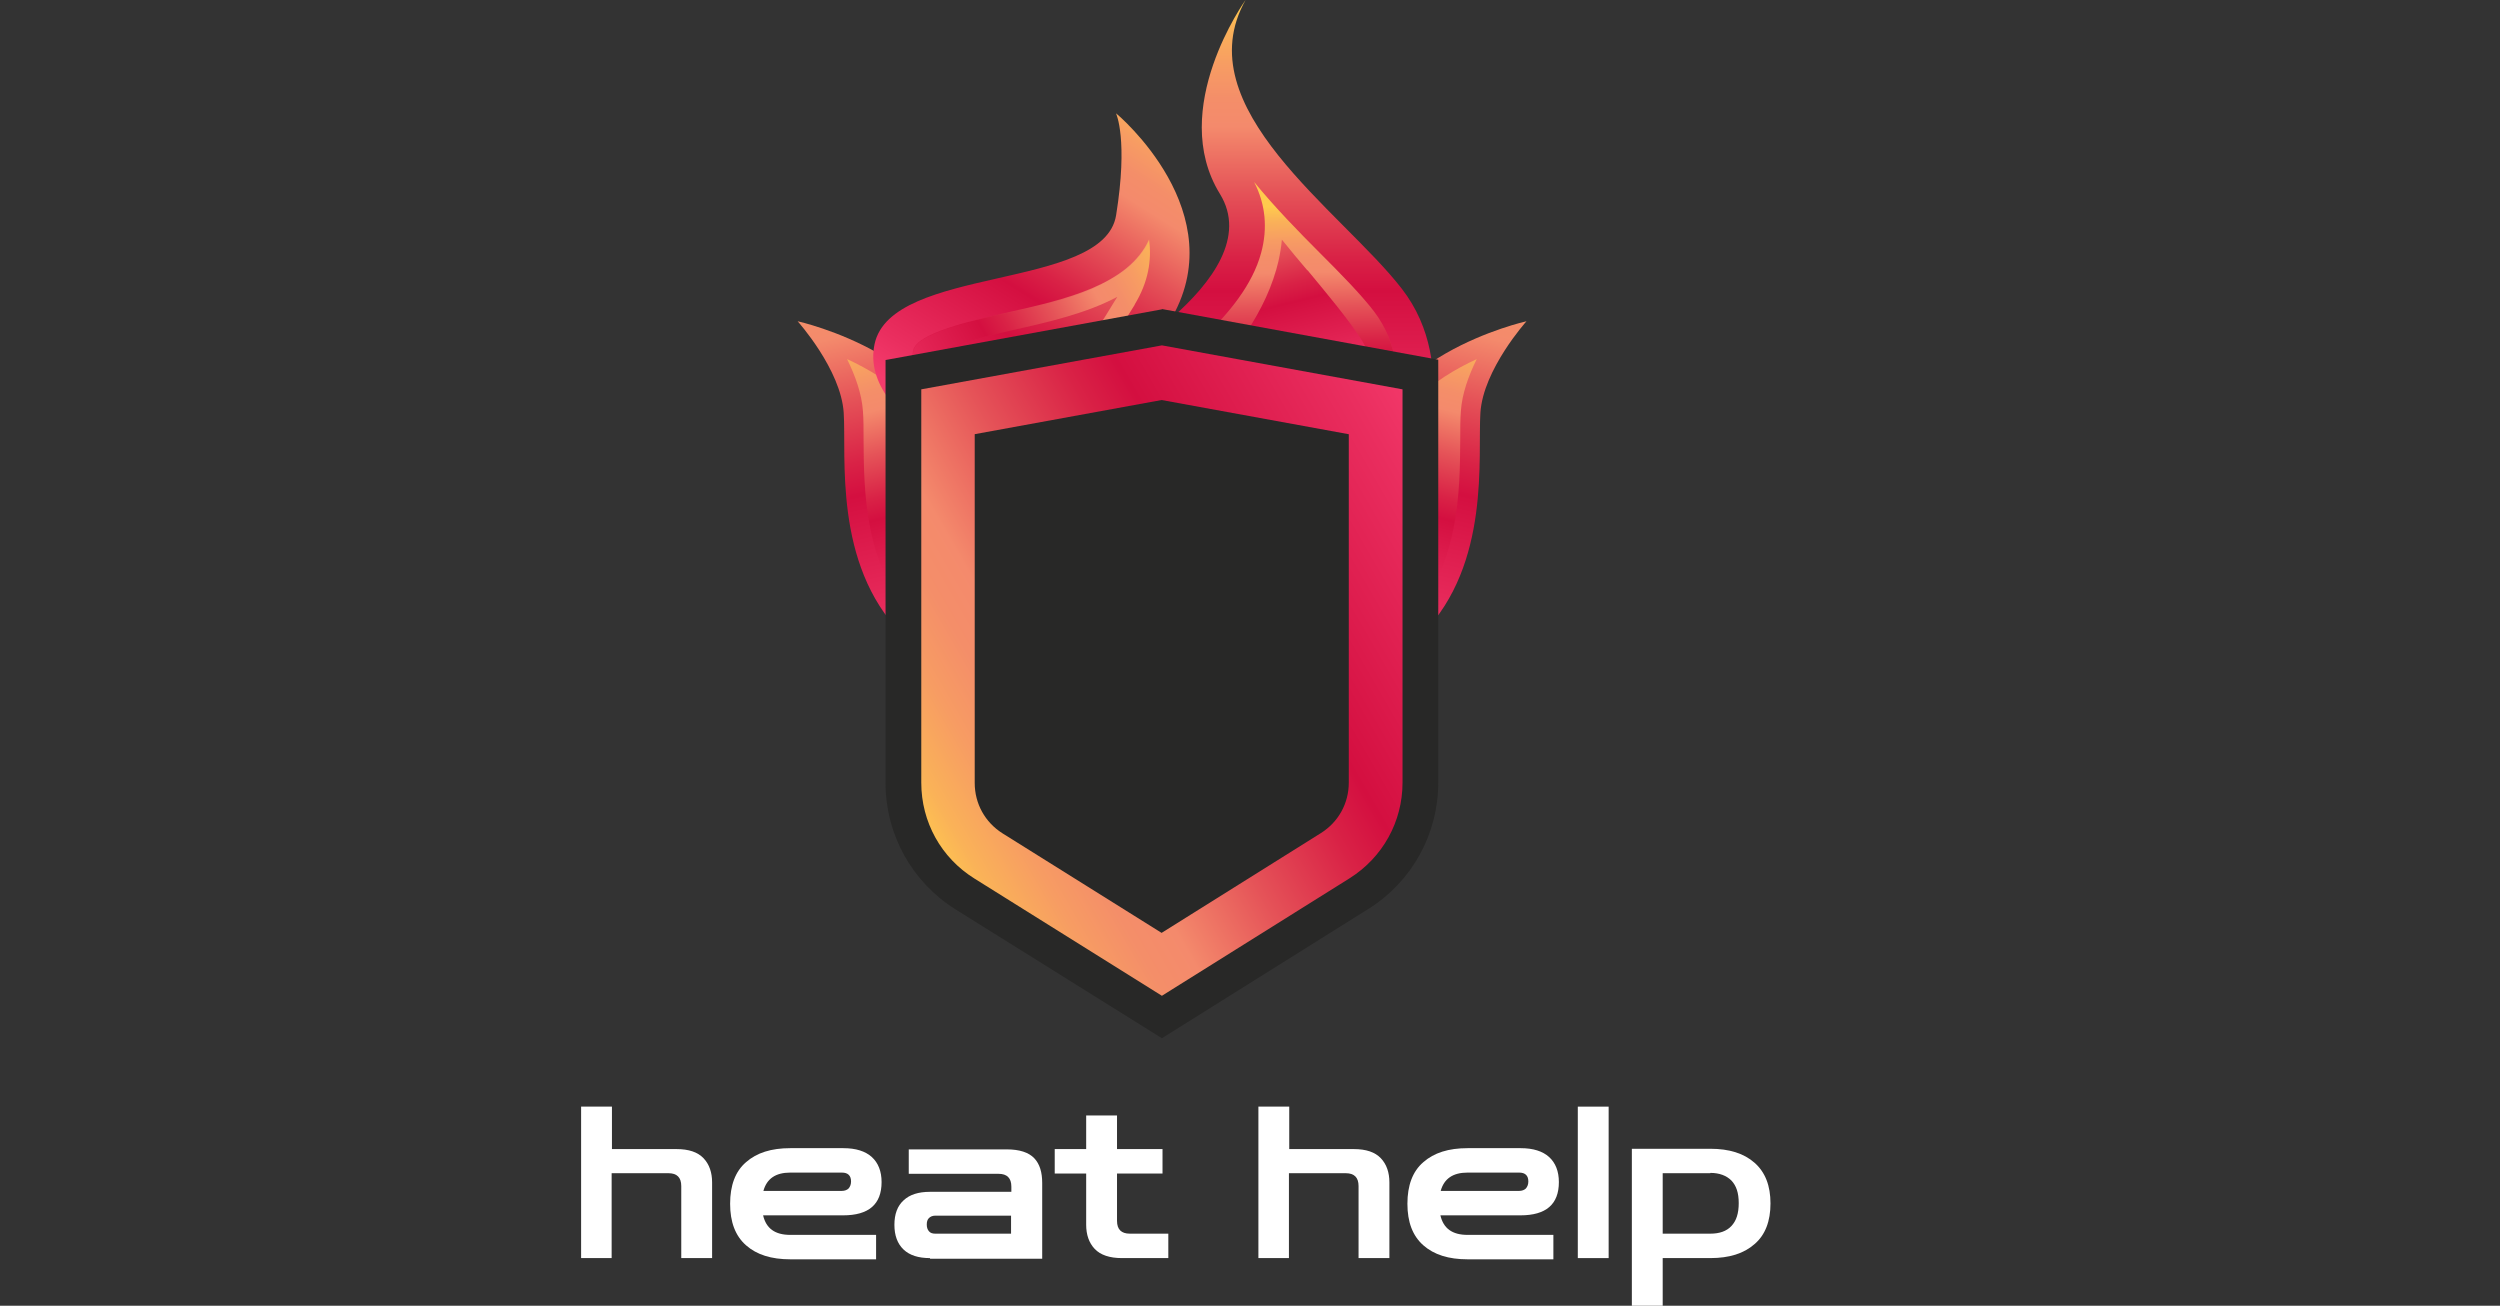<?xml version="1.0" encoding="UTF-8"?>
<svg id="color" xmlns="http://www.w3.org/2000/svg" xmlns:xlink="http://www.w3.org/1999/xlink" viewBox="0 0 81.87 42.76">
  <rect x="0" y="0" width="81.87" height="42.76" fill="#333333" stroke="none"/>
  <defs>
    <style>
      .cls-1 {
        fill: #282827;
      }

      .cls-2 {
        fill: url(#linear-gradient-2);
      }

      .cls-3 {
        fill: #fff;
      }

      .cls-4 {
        fill: url(#New_Gradient_Swatch-7);
      }

      .cls-5 {
        fill: url(#New_Gradient_Swatch-6);
      }

      .cls-6 {
        fill: url(#New_Gradient_Swatch);
      }

      .cls-7 {
        fill: url(#linear-gradient-6);
      }

      .cls-8 {
        fill: url(#New_Gradient_Swatch-5);
      }

      .cls-9 {
        fill: url(#New_Gradient_Swatch-8);
      }

      .cls-10 {
        fill: url(#New_Gradient_Swatch-4);
      }

      .cls-11 {
        fill: url(#New_Gradient_Swatch-3);
      }

      .cls-12 {
        fill: url(#linear-gradient-5);
      }

      .cls-13 {
        fill: url(#linear-gradient-3);
      }

      .cls-14 {
        fill: url(#linear-gradient);
      }

      .cls-15 {
        fill: url(#New_Gradient_Swatch-9);
      }

      .cls-16 {
        fill: url(#linear-gradient-4);
      }

      .cls-17 {
        fill: url(#New_Gradient_Swatch-2);
      }
    </style>
    <linearGradient id="New_Gradient_Swatch" data-name="New Gradient Swatch" x1="28.62" y1="15.2" x2="39.86" y2="8.76" gradientUnits="userSpaceOnUse">
      <stop offset="0" stop-color="#f43b6c"/>
      <stop offset=".1" stop-color="#ea2e5f"/>
      <stop offset=".38" stop-color="#d40f40"/>
      <stop offset=".45" stop-color="#d92246"/>
      <stop offset=".59" stop-color="#e55358"/>
      <stop offset=".73" stop-color="#f48a6c"/>
      <stop offset=".79" stop-color="#f48e69"/>
      <stop offset=".86" stop-color="#f79c63"/>
      <stop offset=".94" stop-color="#fab258"/>
      <stop offset="1" stop-color="#ffcb4d"/>
    </linearGradient>
    <linearGradient id="New_Gradient_Swatch-2" data-name="New Gradient Swatch" x1="29.63" y1="14.62" x2="39.03" y2="9.24" xlink:href="#New_Gradient_Swatch"/>
    <linearGradient id="New_Gradient_Swatch-3" data-name="New Gradient Swatch" x1="42.65" y1="15.95" x2="42.45" y2="6.06" xlink:href="#New_Gradient_Swatch"/>
    <linearGradient id="New_Gradient_Swatch-4" data-name="New Gradient Swatch" x1="42.63" y1="14.81" x2="42.46" y2="6.74" xlink:href="#New_Gradient_Swatch"/>
    <linearGradient id="New_Gradient_Swatch-5" data-name="New Gradient Swatch" x1="30.79" y1="21.41" x2="27.44" y2="6.92" xlink:href="#New_Gradient_Swatch"/>
    <linearGradient id="New_Gradient_Swatch-6" data-name="New Gradient Swatch" x1="30.74" y1="20.42" x2="28.27" y2="10.76" xlink:href="#New_Gradient_Swatch"/>
    <linearGradient id="New_Gradient_Swatch-7" data-name="New Gradient Swatch" x1="-36.18" y1="21.41" x2="-39.53" y2="6.92" gradientTransform="translate(9.14) rotate(-180) scale(1 -1)" xlink:href="#New_Gradient_Swatch"/>
    <linearGradient id="New_Gradient_Swatch-8" data-name="New Gradient Swatch" x1="-36.23" y1="20.42" x2="-38.7" y2="10.76" gradientTransform="translate(9.14) rotate(-180) scale(1 -1)" xlink:href="#New_Gradient_Swatch"/>
    <linearGradient id="linear-gradient" x1="32.31" y1="14.51" x2="39.08" y2="3.77" gradientUnits="userSpaceOnUse">
      <stop offset="0" stop-color="#f43b6c"/>
      <stop offset=".1" stop-color="#ea2e5f"/>
      <stop offset=".38" stop-color="#d40f40"/>
      <stop offset=".45" stop-color="#d92246"/>
      <stop offset=".59" stop-color="#e55358"/>
      <stop offset=".73" stop-color="#f48a6c"/>
      <stop offset=".79" stop-color="#f48e69"/>
      <stop offset=".86" stop-color="#f79c63"/>
      <stop offset=".94" stop-color="#fab258"/>
      <stop offset="1" stop-color="#ffcb4d"/>
    </linearGradient>
    <linearGradient id="New_Gradient_Swatch-9" data-name="New Gradient Swatch" x1="30.79" y1="15.48" x2="37.41" y2="4" xlink:href="#New_Gradient_Swatch"/>
    <linearGradient id="linear-gradient-2" x1="35.12" y1="12.8" x2="46.55" y2="12.8" gradientUnits="userSpaceOnUse">
      <stop offset="0" stop-color="#ee4036"/>
      <stop offset=".32" stop-color="#f05a28"/>
      <stop offset="1" stop-color="#ec1c24"/>
    </linearGradient>
    <linearGradient id="linear-gradient-3" x1="40.37" x2="44.78" xlink:href="#linear-gradient-2"/>
    <linearGradient id="linear-gradient-4" x1="41.22" y1="15.36" x2="41.22" y2="0" gradientUnits="userSpaceOnUse">
      <stop offset="0" stop-color="#f43b6c"/>
      <stop offset=".1" stop-color="#ea2e5f"/>
      <stop offset=".38" stop-color="#d40f40"/>
      <stop offset=".45" stop-color="#d92246"/>
      <stop offset=".59" stop-color="#e55358"/>
      <stop offset=".73" stop-color="#f48a6c"/>
      <stop offset=".79" stop-color="#f48e69"/>
      <stop offset=".86" stop-color="#f79c63"/>
      <stop offset=".94" stop-color="#fab258"/>
      <stop offset="1" stop-color="#ffcb4d"/>
    </linearGradient>
    <linearGradient id="linear-gradient-5" x1="43.26" y1="13.07" x2="41.2" y2="4.63" gradientUnits="userSpaceOnUse">
      <stop offset="0" stop-color="#f43b6c"/>
      <stop offset=".1" stop-color="#ea2e5f"/>
      <stop offset=".38" stop-color="#d40f40"/>
      <stop offset=".45" stop-color="#d92246"/>
      <stop offset=".59" stop-color="#e55358"/>
      <stop offset=".73" stop-color="#f48a6c"/>
      <stop offset=".79" stop-color="#f48e69"/>
      <stop offset=".86" stop-color="#f79c63"/>
      <stop offset=".94" stop-color="#fab258"/>
      <stop offset="1" stop-color="#ffcb4d"/>
    </linearGradient>
    <linearGradient id="linear-gradient-6" x1="47.8" y1="14.72" x2="28.87" y2="25.65" gradientUnits="userSpaceOnUse">
      <stop offset="0" stop-color="#f43b6c"/>
      <stop offset=".1" stop-color="#ea2e5f"/>
      <stop offset=".38" stop-color="#d40f40"/>
      <stop offset=".45" stop-color="#d92246"/>
      <stop offset=".59" stop-color="#e55358"/>
      <stop offset=".73" stop-color="#f48a6c"/>
      <stop offset=".79" stop-color="#f48e69"/>
      <stop offset=".86" stop-color="#f79c63"/>
      <stop offset=".94" stop-color="#fab258"/>
      <stop offset="1" stop-color="#ffcb4d"/>
    </linearGradient>
  </defs>
  <g>
    <path class="cls-6" d="m34.27,15.99c-.21,0-.4-.07-.56-.21l-.35-.31c-.19-.1-4.78-1.83-4.29-4.17.22-1.04,1.63-1.43,3.75-1.91,1.66-.38,3.53-.8,4.03-1.91.14-.31.45-.51.78-.51.04,0,.08,0,.13,0,.38.06.68.36.73.74.12.95-.08,1.85-.59,2.69-.28.45-.54.88-.8,1.28-.91,1.44-1.65,2.62-2.01,3.7-.09.27-.31.48-.59.56-.07.02-.15.03-.23.03Zm-2.42-3.98c.4.32,1.01.71,1.71,1.02.29-.55.62-1.11.98-1.68-.41.1-.81.19-1.19.28-.67.15-1.16.28-1.5.37Z"/>
    <path class="cls-17" d="m33.01,10.24c-1.26.29-2.98.68-3.1,1.25-.26,1.22,2.37,2.64,3.61,3.1.15.06.29.14.4.24l.35.31c.39-1.17,1.18-2.43,2.06-3.81.27-.42.55-.87.84-1.34.45-.73.56-1.46.47-2.13-.68,1.5-2.76,1.97-4.63,2.39Zm2.77.79c-.69,1.09-1.34,2.13-1.79,3.12-.07-.04-.15-.07-.23-.1-1.52-.57-3.27-1.77-3.22-2.41.31-.3,1.93-.67,2.63-.83,1.17-.26,2.43-.55,3.43-1.09-.28.46-.56.9-.82,1.31Z"/>
    <path class="cls-11" d="m45.7,14.36c-.17,0-.33-.05-.47-.14l-.54-.35c-.23-.15-.37-.4-.39-.67,0-.05,0-.11-.01-.16-.13.07-.28.11-.43.11-.16,0-.33-.05-.47-.14l-1.73-1.14s-2.28.07-2.29.07c-.35,0-.66-.21-.8-.53-.14-.33-.05-.71.21-.96.91-.85,1.48-1.66,1.68-2.41.16-.6.11-1.17-.16-1.7-.2-.39-.08-.87.29-1.12.14-.09.31-.14.47-.14.25,0,.5.11.67.32.66.81,1.42,1.58,2.1,2.26.7.7,1.36,1.37,1.83,1.98.81,1.05,1.11,2.42.88,3.98-.04.29-.23.54-.5.66-.11.05-.23.07-.35.07Zm-3.46-4.28c.18.05.36.13.52.25l.47.36c-.25-.32-.53-.65-.82-1-.05.13-.1.26-.16.39Z"/>
    <path class="cls-10" d="m43.23,8.28c-.7-.7-1.47-1.48-2.16-2.33.37.72.45,1.51.23,2.32-.28,1.04-1.06,2-1.93,2.81l2.53-.08,1.96,1.29-1.64-1.28c-.1-.07-.21-.11-.32-.11,0,0-1.14.04-1.14.04.55-.81.92-1.61,1.1-2.41.05-.23.09-.46.11-.69.28.35.57.69.83,1,.67.8,1.3,1.55,1.71,2.19.43.66.59,1.41.64,2.11l.54.35c.14-.96.11-2.26-.71-3.32-.44-.57-1.08-1.21-1.76-1.9Z"/>
    <path class="cls-8" d="m31.48,15.46c-.08-3.77-5.36-4.94-5.36-4.94,0,0,1.42,1.58,1.51,3s-.34,4.94,1.89,7.23c2.23,2.28,2.37,6.09,2.37,6.09,0,0-.33-7.6-.4-11.37Z"/>
    <path class="cls-5" d="m31.03,21.68c-.29-.49-.64-.96-1.06-1.39-1.67-1.72-1.68-4.24-1.69-5.91,0-.35,0-.66-.02-.91-.04-.59-.26-1.18-.52-1.71,1.37.63,3.05,1.8,3.09,3.7.03,1.65.11,4.05.2,6.21Z"/>
    <path class="cls-4" d="m44.63,15.46c.08-3.77,5.36-4.94,5.36-4.94,0,0-1.42,1.58-1.51,3-.09,1.42.34,4.94-1.89,7.23-2.23,2.28-2.37,6.09-2.37,6.09,0,0,.33-7.6.4-11.37Z"/>
    <path class="cls-9" d="m45.07,21.68c.29-.49.64-.96,1.06-1.39,1.67-1.72,1.68-4.24,1.69-5.91,0-.35,0-.66.02-.91.04-.59.26-1.18.52-1.71-1.37.63-3.05,1.8-3.09,3.7-.03,1.65-.11,4.05-.2,6.21Z"/>
    <path class="cls-14" d="m36.55,3.72s.4.85,0,3.33c-.4,2.48-7.36,1.63-7.91,4.22s4.39,4.41,4.39,4.41l2.83,2.45c-1.49-1.92.24-4.01,2.43-7.58,2.19-3.57-1.73-6.83-1.73-6.83Zm.61,6.26c-.29.47-.57.92-.84,1.34-.88,1.39-1.66,2.64-2.06,3.81l-.35-.31c-.12-.1-.25-.18-.4-.24-1.24-.46-3.86-1.88-3.61-3.1.12-.57,1.84-.96,3.1-1.25,1.87-.42,3.95-.89,4.63-2.39.09.67-.02,1.39-.47,2.13Z"/>
    <path class="cls-15" d="m30.53,11.64c-.05.64,1.7,1.84,3.22,2.41.08.03.15.06.23.1.45-.99,1.11-2.03,1.79-3.12.26-.41.54-.85.82-1.31-1,.54-2.26.83-3.43,1.09-.7.16-2.33.53-2.63.83Z"/>
    <path class="cls-2" d="m44.78,13.32c0-.06-.01-.11-.01-.17l-1.3-.85,1.31,1.02Z"/>
    <path class="cls-13" d="m44.78,13.32c0-.06-.01-.11-.01-.17l-1.3-.85,1.31,1.02Z"/>
    <g>
      <path class="cls-16" d="m45.91,9.46c-1.98-2.56-7.1-5.93-5.12-9.46,0,0-2.56,3.56-.84,6.35s-4.44,6.03-4.44,6.03l6.06-.19,4.83,3.17s1.49-3.34-.49-5.9Zm-.21,4.04l-.54-.35c0,.06.01.11.01.17l-1.31-1.02-1.96-1.29-2.53.08c.87-.81,1.65-1.77,1.93-2.81.22-.81.14-1.6-.23-2.32.69.84,1.46,1.63,2.16,2.33.68.68,1.32,1.33,1.76,1.9.82,1.07.86,2.36.71,3.32Z"/>
      <path class="cls-12" d="m42.81,8.85c-.27-.32-.55-.65-.83-1-.02.23-.06.46-.11.69-.18.79-.55,1.6-1.1,2.41,0,0,1.13-.04,1.14-.04.11,0,.23.04.32.11l1.64,1.28,1.3.85c-.04-.7-.21-1.46-.64-2.11-.42-.64-1.05-1.39-1.71-2.19Z"/>
    </g>
    <path class="cls-7" d="m29.42,12.31l8.61-1.6,8.27,1.41s.66,14.06.25,14.87-8.25,6.25-8.25,6.25c0,0-8.29-3.99-8.52-6.25s-.36-14.68-.36-14.68Z"/>
    <g>
      <path class="cls-1" d="m38.05,10.13l-9.05,1.66v13.86c0,1.68.87,3.24,2.29,4.13l6.76,4.22,6.77-4.24c1.42-.89,2.28-2.45,2.28-4.13v-13.85l-9.05-1.66Zm7.88,15.5c0,1.28-.65,2.45-1.73,3.13l-6.15,3.85-6.14-3.84c-1.09-.68-1.74-1.85-1.74-3.14v-12.88l7.88-1.44,7.88,1.44v12.87Z"/>
      <path class="cls-1" d="m31.92,14.22v11.42c0,.68.34,1.29.91,1.65l5.21,3.26,5.22-3.27c.57-.36.91-.97.91-1.65v-11.41l-6.13-1.12-6.13,1.12Z"/>
    </g>
  </g>
  <g>
    <path class="cls-3" d="m19.03,41.2v-4.96h1.01v1.39h2.11c.41,0,.7.1.89.3.19.2.28.47.28.79v2.48h-1.01v-2.36c0-.28-.14-.42-.42-.42h-1.86v2.78h-1.01Z"/>
    <path class="cls-3" d="m25.88,41.24c-.62,0-1.1-.15-1.45-.46-.35-.31-.52-.76-.52-1.36s.17-1.06.52-1.36c.35-.31.83-.46,1.45-.46h1.74c.41,0,.72.1.93.29s.32.47.32.82c0,.73-.42,1.09-1.26,1.09h-2.62c.1.43.39.64.89.64h2.81v.8h-2.81Zm0-2.84c-.48,0-.77.2-.88.6h2.57c.09,0,.17-.03.22-.08.05-.06.08-.13.08-.23,0-.19-.1-.29-.3-.29h-1.69Z"/>
    <path class="cls-3" d="m30.45,41.2c-.37,0-.66-.09-.86-.28-.2-.19-.3-.46-.3-.81s.1-.62.3-.8c.2-.19.49-.28.86-.28h2.67v-.17c0-.28-.14-.42-.42-.42h-2.94v-.8h3.21c.42,0,.72.1.9.29.18.19.26.46.26.81v2.48h-3.67Zm.18-.8h2.48v-.59h-2.48c-.09,0-.16.03-.21.08s-.07.12-.07.21.02.16.07.22c.05.06.12.08.21.08Z"/>
    <path class="cls-3" d="m36.74,41.2c-.4,0-.7-.1-.89-.3-.19-.2-.28-.47-.28-.79v-1.68h-1.03v-.8h1.03v-1.1h1.01v1.1h1.49v.8h-1.49v1.55c0,.28.14.42.42.42h1.26v.8h-1.51Z"/>
    <path class="cls-3" d="m41.21,41.2v-4.96h1.01v1.39h2.11c.41,0,.7.1.89.3.19.2.28.47.28.79v2.48h-1.01v-2.36c0-.28-.14-.42-.42-.42h-1.86v2.78h-1.01Z"/>
    <path class="cls-3" d="m48.06,41.24c-.62,0-1.1-.15-1.45-.46-.35-.31-.52-.76-.52-1.36s.17-1.06.52-1.36c.35-.31.83-.46,1.45-.46h1.74c.41,0,.72.1.93.29s.32.47.32.82c0,.73-.42,1.09-1.26,1.09h-2.62c.1.43.39.64.89.64h2.81v.8h-2.81Zm0-2.84c-.48,0-.77.2-.88.6h2.57c.09,0,.17-.03.22-.08.05-.06.08-.13.08-.23,0-.19-.1-.29-.3-.29h-1.69Z"/>
    <path class="cls-3" d="m51.67,41.2v-4.96h1.01v4.96h-1.01Z"/>
    <path class="cls-3" d="m53.44,42.76v-5.14h2.57c.62,0,1.1.15,1.45.46.35.31.52.75.52,1.33s-.17,1.03-.52,1.33c-.35.31-.83.46-1.45.46h-1.56v1.56h-1.01Zm2.57-4.34h-1.56v1.98h1.56c.3,0,.53-.08.69-.25s.24-.41.24-.75-.08-.57-.24-.74c-.16-.16-.39-.25-.69-.25Z"/>
  </g>
</svg>